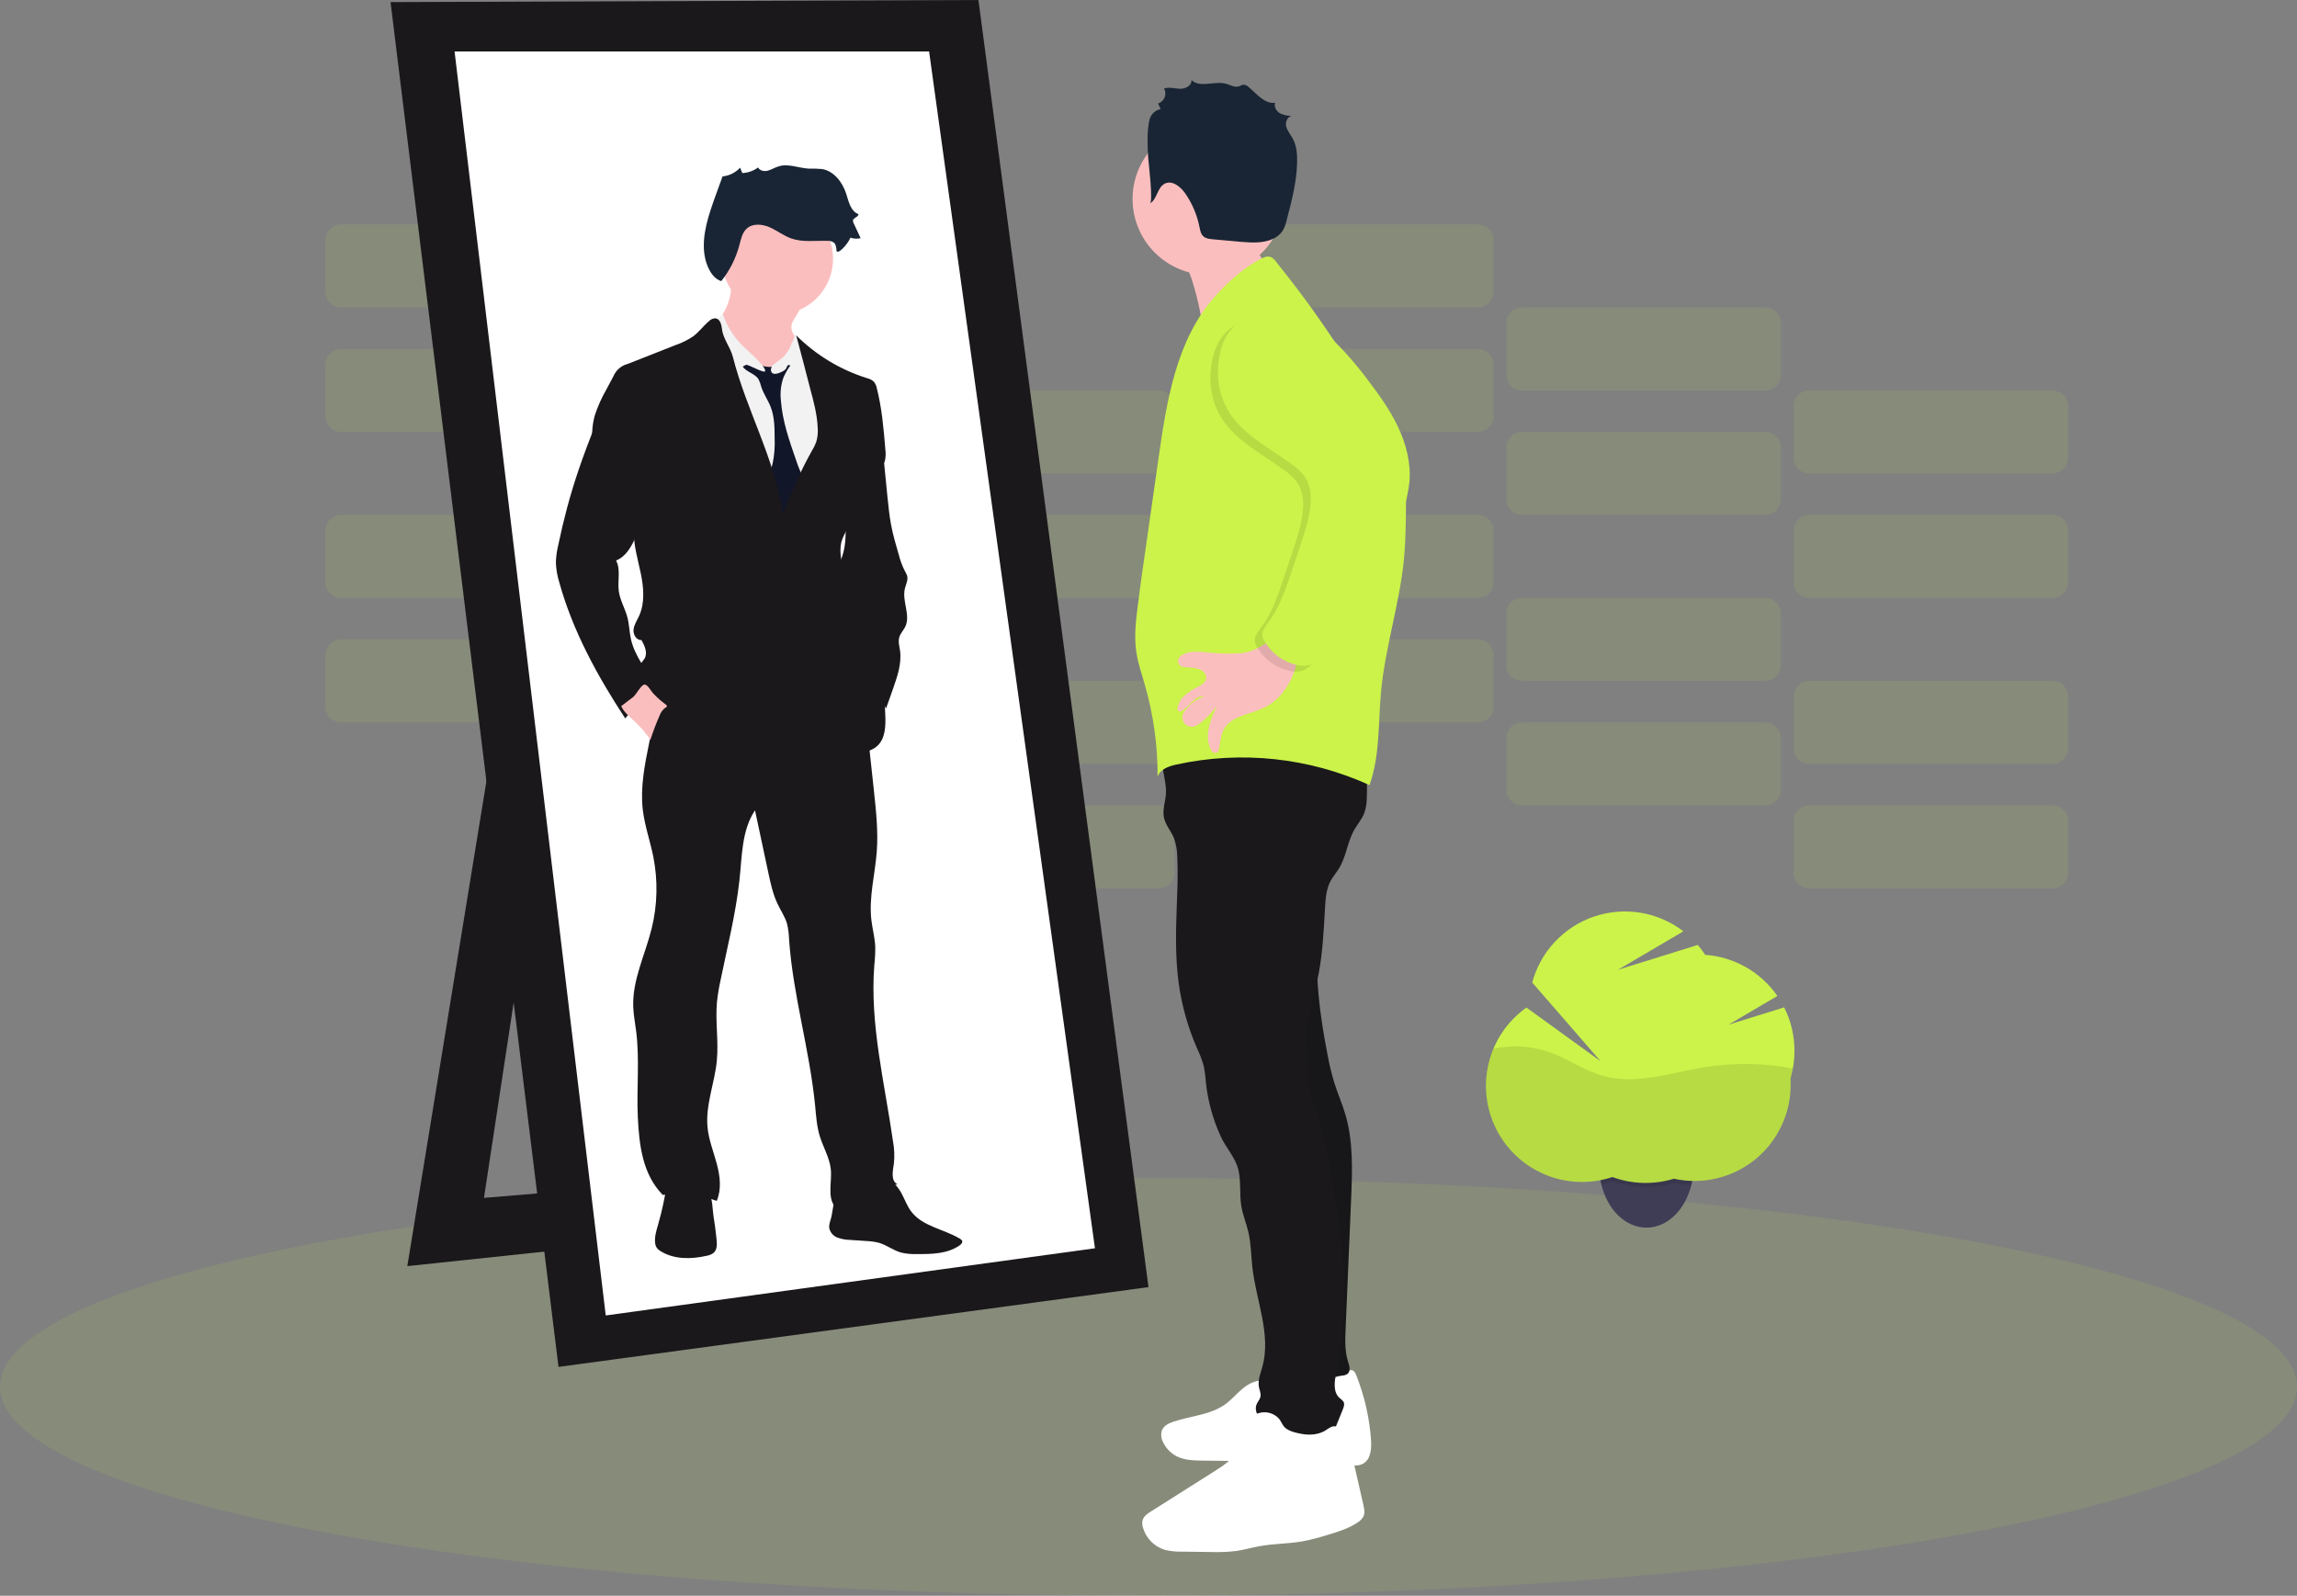 <svg width="1094" height="760" viewBox="0 0 1094 760" fill="none" xmlns="http://www.w3.org/2000/svg">
<rect x="0" y="0" width="1094" height="760" fill="#808080" stroke="none"/>
<g id="person3" clip-path="url(#clip0_1_37)">
<path id="Vector" opacity="0.1" d="M278.3 304.52H162.43C158.327 304.52 155 307.847 155 311.95V336.61C155 340.713 158.327 344.04 162.43 344.04H278.3C282.403 344.04 285.73 340.713 285.73 336.61V311.95C285.73 307.847 282.403 304.52 278.3 304.52Z" fill="#CBF34A"/>
<path id="Vector_2" opacity="0.1" d="M415.11 344.05H299.24C295.137 344.05 291.81 347.377 291.81 351.48V376.14C291.81 380.243 295.137 383.57 299.24 383.57H415.11C419.213 383.57 422.54 380.243 422.54 376.14V351.48C422.54 347.377 419.213 344.05 415.11 344.05Z" fill="#CBF34A"/>
<path id="Vector_3" opacity="0.1" d="M551.93 383.57H436.06C431.957 383.57 428.63 386.897 428.63 391V415.66C428.63 419.763 431.957 423.09 436.06 423.09H551.93C556.033 423.09 559.36 419.763 559.36 415.66V391C559.36 386.897 556.033 383.57 551.93 383.57Z" fill="#CBF34A"/>
<path id="Vector_4" opacity="0.1" d="M278.3 245.24H162.43C158.327 245.24 155 248.567 155 252.67V277.33C155 281.433 158.327 284.76 162.43 284.76H278.3C282.403 284.76 285.73 281.433 285.73 277.33V252.67C285.73 248.567 282.403 245.24 278.3 245.24Z" fill="#CBF34A"/>
<path id="Vector_5" opacity="0.1" d="M415.11 284.76H299.24C295.137 284.76 291.81 288.087 291.81 292.19V316.85C291.81 320.953 295.137 324.28 299.24 324.28H415.11C419.213 324.28 422.54 320.953 422.54 316.85V292.19C422.54 288.087 419.213 284.76 415.11 284.76Z" fill="#CBF34A"/>
<path id="Vector_6" opacity="0.1" d="M551.93 324.29H436.06C431.957 324.29 428.63 327.617 428.63 331.72V356.38C428.63 360.483 431.957 363.81 436.06 363.81H551.93C556.033 363.81 559.36 360.483 559.36 356.38V331.72C559.36 327.617 556.033 324.29 551.93 324.29Z" fill="#CBF34A"/>
<path id="Vector_7" opacity="0.1" d="M703.94 304.52H588.07C583.967 304.52 580.64 307.847 580.64 311.95V336.61C580.64 340.713 583.967 344.04 588.07 344.04H703.94C708.043 344.04 711.37 340.713 711.37 336.61V311.95C711.37 307.847 708.043 304.52 703.94 304.52Z" fill="#CBF34A"/>
<path id="Vector_8" opacity="0.1" d="M840.75 344.05H724.88C720.776 344.05 717.45 347.377 717.45 351.48V376.14C717.45 380.243 720.776 383.57 724.88 383.57H840.75C844.853 383.57 848.18 380.243 848.18 376.14V351.48C848.18 347.377 844.853 344.05 840.75 344.05Z" fill="#CBF34A"/>
<path id="Vector_9" opacity="0.1" d="M977.57 383.57H861.7C857.597 383.57 854.27 386.897 854.27 391V415.66C854.27 419.763 857.597 423.09 861.7 423.09H977.57C981.673 423.09 985 419.763 985 415.66V391C985 386.897 981.673 383.57 977.57 383.57Z" fill="#CBF34A"/>
<path id="Vector_10" opacity="0.1" d="M703.94 245.24H588.07C583.967 245.24 580.64 248.567 580.64 252.67V277.33C580.64 281.433 583.967 284.76 588.07 284.76H703.94C708.043 284.76 711.37 281.433 711.37 277.33V252.67C711.37 248.567 708.043 245.24 703.94 245.24Z" fill="#CBF34A"/>
<path id="Vector_11" opacity="0.1" d="M840.75 284.76H724.88C720.776 284.76 717.45 288.087 717.45 292.19V316.85C717.45 320.953 720.776 324.28 724.88 324.28H840.75C844.853 324.28 848.18 320.953 848.18 316.85V292.19C848.18 288.087 844.853 284.76 840.75 284.76Z" fill="#CBF34A"/>
<path id="Vector_12" opacity="0.1" d="M977.57 324.29H861.7C857.597 324.29 854.27 327.617 854.27 331.72V356.38C854.27 360.483 857.597 363.81 861.7 363.81H977.57C981.673 363.81 985 360.483 985 356.38V331.72C985 327.617 981.673 324.29 977.57 324.29Z" fill="#CBF34A"/>
<path id="Vector_13" opacity="0.1" d="M278.3 166.19H162.43C158.327 166.19 155 169.517 155 173.62V198.28C155 202.383 158.327 205.71 162.43 205.71H278.3C282.403 205.71 285.73 202.383 285.73 198.28V173.62C285.73 169.517 282.403 166.19 278.3 166.19Z" fill="#CBF34A"/>
<path id="Vector_14" opacity="0.1" d="M415.11 205.71H299.24C295.137 205.71 291.81 209.037 291.81 213.14V237.8C291.81 241.903 295.137 245.23 299.24 245.23H415.11C419.213 245.23 422.54 241.903 422.54 237.8V213.14C422.54 209.037 419.213 205.71 415.11 205.71Z" fill="#CBF34A"/>
<path id="Vector_15" opacity="0.1" d="M551.93 245.24H436.06C431.957 245.24 428.63 248.567 428.63 252.67V277.33C428.63 281.433 431.957 284.76 436.06 284.76H551.93C556.033 284.76 559.36 281.433 559.36 277.33V252.67C559.36 248.567 556.033 245.24 551.93 245.24Z" fill="#CBF34A"/>
<path id="Vector_16" opacity="0.1" d="M278.3 106.9H162.43C158.327 106.9 155 110.227 155 114.33V138.99C155 143.093 158.327 146.42 162.43 146.42H278.3C282.403 146.42 285.73 143.093 285.73 138.99V114.33C285.73 110.227 282.403 106.9 278.3 106.9Z" fill="#CBF34A"/>
<path id="Vector_17" opacity="0.1" d="M415.11 146.43H299.24C295.137 146.43 291.81 149.757 291.81 153.86V178.52C291.81 182.623 295.137 185.95 299.24 185.95H415.11C419.213 185.95 422.54 182.623 422.54 178.52V153.86C422.54 149.757 419.213 146.43 415.11 146.43Z" fill="#CBF34A"/>
<path id="Vector_18" opacity="0.1" d="M551.93 185.95H436.06C431.957 185.95 428.63 189.277 428.63 193.38V218.04C428.63 222.143 431.957 225.47 436.06 225.47H551.93C556.033 225.47 559.36 222.143 559.36 218.04V193.38C559.36 189.277 556.033 185.95 551.93 185.95Z" fill="#CBF34A"/>
<path id="Vector_19" opacity="0.1" d="M703.94 166.19H588.07C583.967 166.19 580.64 169.517 580.64 173.62V198.28C580.64 202.383 583.967 205.71 588.07 205.71H703.94C708.043 205.71 711.37 202.383 711.37 198.28V173.62C711.37 169.517 708.043 166.19 703.94 166.19Z" fill="#CBF34A"/>
<path id="Vector_20" opacity="0.1" d="M840.75 205.71H724.88C720.776 205.71 717.45 209.037 717.45 213.14V237.8C717.45 241.903 720.776 245.23 724.88 245.23H840.75C844.853 245.23 848.18 241.903 848.18 237.8V213.14C848.18 209.037 844.853 205.71 840.75 205.71Z" fill="#CBF34A"/>
<path id="Vector_21" opacity="0.1" d="M977.57 245.24H861.7C857.597 245.24 854.27 248.567 854.27 252.67V277.33C854.27 281.433 857.597 284.76 861.7 284.76H977.57C981.673 284.76 985 281.433 985 277.33V252.67C985 248.567 981.673 245.24 977.57 245.24Z" fill="#CBF34A"/>
<path id="Vector_22" opacity="0.1" d="M703.94 106.9H588.07C583.967 106.9 580.64 110.227 580.64 114.33V138.99C580.64 143.093 583.967 146.42 588.07 146.42H703.94C708.043 146.42 711.37 143.093 711.37 138.99V114.33C711.37 110.227 708.043 106.9 703.94 106.9Z" fill="#CBF34A"/>
<path id="Vector_23" opacity="0.1" d="M840.75 146.43H724.88C720.776 146.43 717.45 149.757 717.45 153.86V178.52C717.45 182.623 720.776 185.95 724.88 185.95H840.75C844.853 185.95 848.18 182.623 848.18 178.52V153.86C848.18 149.757 844.853 146.43 840.75 146.43Z" fill="#CBF34A"/>
<path id="Vector_24" opacity="0.1" d="M977.57 185.95H861.7C857.597 185.95 854.27 189.277 854.27 193.38V218.04C854.27 222.143 857.597 225.47 861.7 225.47H977.57C981.673 225.47 985 222.143 985 218.04V193.38C985 189.277 981.673 185.95 977.57 185.95Z" fill="#CBF34A"/>
<path id="Vector_25" opacity="0.1" d="M547 760C849.1 760 1094 715.452 1094 660.5C1094 605.548 849.1 561 547 561C244.9 561 0 605.548 0 660.5C0 715.452 244.9 760 547 760Z" fill="#CBF34A"/>
<path id="Vector_26" d="M240 321L194 603L402 581L393 557L230.5 570.5L268.5 320.5L240 321Z" fill="#1A181B"/>
<path id="Vector_27" d="M186 1L466 0L547 613L266 651L186 1Z" fill="#1A181B"/>
<path id="Vector_28" d="M216.5 24.5H442.5L521.5 594.5L288.5 626.5L216.5 24.5Z" fill="white"/>
<path id="Vector_29" d="M429.64 568.86C431.06 571.58 432.12 574.52 433.97 576.97C439.37 584.19 449.62 585.32 457.31 590.03C457.695 590.225 458.012 590.532 458.22 590.91C458.57 591.74 457.79 592.61 457.04 593.13C451.21 597.22 443.56 597.31 436.43 597.26C434.034 597.345 431.637 597.117 429.3 596.58C425.53 595.58 422.3 592.95 418.58 591.88C416.651 591.398 414.677 591.12 412.69 591.05L404.88 590.52C402.801 590.49 400.742 590.108 398.79 589.39C397.818 589.018 396.955 588.405 396.284 587.61C395.612 586.814 395.153 585.861 394.95 584.84C394.73 583.18 395.44 581.57 395.86 579.95C396.86 576.11 396.55 571.47 399.54 568.85C400.772 567.907 402.185 567.226 403.69 566.85C409.125 565.018 414.673 563.542 420.3 562.43C424.93 561.52 427.59 564.92 429.64 568.86Z" fill="#1A181B"/>
<path id="Vector_30" d="M341.3 590.49C341.5 592.62 341.56 595.06 340.02 596.55C339.061 597.346 337.903 597.865 336.67 598.05C329.28 599.77 321.04 599.89 314.61 595.87C313.941 595.488 313.351 594.982 312.87 594.38C312.334 593.56 312.03 592.609 311.99 591.63C311.76 588.8 312.63 586.01 313.42 583.28C315.289 576.802 316.709 570.203 317.67 563.53C317.75 562.98 336.54 566.53 337.79 568.39C339.36 570.69 339.37 576.21 339.79 578.95C340.423 582.777 340.927 586.623 341.3 590.49Z" fill="#1A181B"/>
<path id="Vector_31" d="M411.24 330.27L416.24 376.76C417.24 386.26 418.29 395.81 417.6 405.34C416.8 416.34 413.72 427.34 415.02 438.24C415.53 442.48 416.69 446.64 416.86 450.91C416.892 453.749 416.748 456.588 416.43 459.41C414.17 487.62 421.32 515.61 425.32 543.62C425.963 547.075 426.105 550.605 425.74 554.1C425.22 557.65 424.18 562.31 427.34 563.99L397.66 574.75C393.87 570 396.38 562.61 395.66 556.58C395 551.15 392.02 546.31 390.43 541.08C388.99 536.38 388.69 531.43 388.22 526.55C385.63 499.98 377.68 474.1 375.82 447.47C375.76 444.898 375.425 442.34 374.82 439.84C373.82 436.53 371.82 433.64 370.36 430.53C368.12 425.86 367.02 420.74 365.94 415.68L359.59 385.93C353.17 395.49 353.43 407.93 352.16 419.39C350.38 435.39 346.4 451.12 343.16 466.92C342.407 470.32 341.843 473.758 341.47 477.22C340.63 486.49 342.3 495.85 341.41 505.11C340.41 515.84 335.9 526.31 336.99 537.04C337.59 542.98 339.87 548.6 341.41 554.36C342.95 560.12 343.71 566.44 341.36 571.93C333.147 568.914 324.324 567.94 315.65 569.09C306.12 559.34 304.43 545.74 303.78 532.09C303.13 518.44 304.7 504.77 303 491.25C302.5 487.25 301.72 483.35 301.59 479.36C301.17 466.57 307.32 454.6 310.38 442.17C313.134 430.98 313.397 419.322 311.15 408.02C309.65 400.55 307.07 393.3 306.15 385.73C304.9 375.12 307.02 364.43 309.15 353.95C310.58 346.88 312 339.81 313.62 332.78C315.36 325.23 317.43 317.52 322.08 311.34C329.52 301.45 342.73 297.06 355.08 298.02C367.43 298.98 378.96 304.6 389.16 311.6C397.199 316.973 404.606 323.236 411.24 330.27Z" fill="#1A181B"/>
<path id="Vector_32" d="M378.06 152.25C377.499 153.151 377.109 154.148 376.91 155.19C376.66 157.24 377.91 159.12 378.91 160.91C380.191 163.21 381.176 165.663 381.84 168.21C382.316 169.787 382.462 171.444 382.27 173.08C382.026 174.308 381.587 175.49 380.97 176.58C379.04 180.3 376.18 183.74 372.29 185.29C369.278 186.399 365.992 186.532 362.9 185.67C359.828 184.8 356.925 183.421 354.31 181.59C352.106 180.193 350.124 178.474 348.43 176.49C346.812 174.32 345.45 171.971 344.37 169.49C342.29 165.14 340.18 160.49 340.56 155.72C340.58 155.287 340.661 154.86 340.8 154.45C341.125 153.709 341.578 153.032 342.14 152.45C346.406 147.394 348.594 140.907 348.26 134.3L362.83 137.61C366.04 138.34 369.25 139.07 372.42 139.98C375.02 140.73 379.02 141.77 380.71 144.09C382.4 146.41 379.21 150.13 378.06 152.25Z" fill="#FBBEBE"/>
<path id="Vector_33" d="M370.26 149.77C384.885 149.77 396.74 137.915 396.74 123.29C396.74 108.666 384.885 96.81 370.26 96.81C355.636 96.81 343.78 108.666 343.78 123.29C343.78 137.915 355.636 149.77 370.26 149.77Z" fill="#FBBEBE"/>
<path id="Vector_34" d="M366 176.71C367.12 174.26 369.54 172.71 371.75 171.17C373.96 169.63 376.2 167.66 376.63 164.99C376.656 164.386 376.806 163.794 377.07 163.25C377.92 161.97 379.94 162.61 381.15 163.55C384.09 165.84 386.09 169.09 388.04 172.26C390.563 176.115 392.722 180.196 394.49 184.45C397.3 191.86 397.64 199.95 397.95 207.86C398.23 215.06 398.5 222.37 396.75 229.35C395.65 233.77 393.75 238.06 393.64 242.61C393.31 259.14 387.57 274.94 387.17 291.47C387.14 296.25 387.38 301.027 387.89 305.78L388.83 316.51C374.29 315.677 359.79 314.4 345.33 312.68C344.91 307.74 343.5 302.95 342.21 298.17C336.928 278.628 333.542 258.622 332.1 238.43C331.33 227.71 330.54 217.03 329.35 206.35C328.28 196.64 326.18 186.87 327.44 177.18C328.099 172.776 329.485 168.511 331.54 164.56C332.19 162.986 333.307 161.649 334.74 160.73C335.456 160.384 336.217 160.138 337 160C339.267 159.541 341.568 159.27 343.88 159.19C344.445 159.142 345.014 159.197 345.56 159.35C346.534 159.836 347.334 160.611 347.85 161.57C352.306 168.268 358.611 173.528 366 176.71Z" fill="#F2F2F2"/>
<path id="Vector_35" d="M353.72 174.59C355.58 177.25 359.52 177.88 361.24 180.59C361.819 181.723 362.259 182.921 362.55 184.16C363.6 187.51 365.72 190.42 367.01 193.69C368.87 198.39 368.92 203.59 368.94 208.64C369.123 212.663 368.814 216.692 368.02 220.64C367.42 223.11 366.44 225.46 365.72 227.9C364.497 232.049 364.043 236.387 364.38 240.7C364.38 241.632 364.629 242.546 365.1 243.35C365.778 244.153 366.664 244.755 367.66 245.09C370.59 246.38 373.66 247.7 376.86 247.4C377.516 247.379 378.152 247.167 378.69 246.79C379.061 246.452 379.366 246.049 379.59 245.6L381.59 242.22C383.4 239.13 385.29 235.67 384.59 232.14C384.082 230.318 383.317 228.577 382.32 226.97C381.042 224.361 379.952 221.664 379.06 218.9C375.87 209.73 372.64 200.43 371.92 190.75C371.497 187.066 371.907 183.334 373.12 179.83C374.059 177.673 375.24 175.63 376.64 173.74C376.323 173.315 375.885 172.997 375.383 172.827C374.881 172.657 374.339 172.644 373.83 172.79C372.824 173.101 371.85 173.506 370.92 174C367.98 175.24 364.72 174.79 361.75 173.94C360.59 173.6 358.75 172.44 357.55 172.52C357.14 172.57 353.79 174.71 353.72 174.59Z" fill="#111629"/>
<path id="Vector_36" d="M377.13 174.48C376.53 174 375.6 173.56 375.07 174.12C374.892 174.363 374.763 174.638 374.69 174.93C374.17 176.33 372.64 177.02 371.25 177.56C369.86 178.1 368.36 178.4 367.52 177.37C367.255 176.969 367.125 176.494 367.148 176.014C367.171 175.534 367.347 175.073 367.65 174.7C368.265 173.959 369.007 173.333 369.84 172.85C374.44 169.603 377.573 164.673 378.56 159.13C379.85 160.155 380.704 161.631 380.95 163.26C381.28 164.85 381.32 166.49 381.65 168.08C382.14 170.36 383.23 172.49 383.48 174.8C383.61 176.03 383.48 177.27 383.48 178.5C383.525 179.703 383.665 180.9 383.9 182.08C381.56 179.6 379.91 176.69 377.13 174.48Z" fill="#F2F2F2"/>
<path id="Vector_37" d="M356.89 167.69C355.89 166.74 354.89 165.84 353.89 164.87C349.502 160.587 346.188 155.327 344.22 149.52C342.94 150.52 341.53 151.84 341.5 153.52C341.614 154.709 342.073 155.838 342.82 156.77C346.602 162.725 349.098 169.404 350.15 176.38C350.69 175.536 351.439 174.845 352.323 174.374C353.207 173.903 354.198 173.667 355.2 173.69C356.78 173.69 363.87 177.89 364.38 176.83C365.13 175.17 358.09 168.82 356.89 167.69Z" fill="#F2F2F2"/>
<path id="Vector_38" d="M379.22 159.73C388.627 169.094 400.142 176.066 412.8 180.06C414.058 180.334 415.225 180.927 416.19 181.78C416.911 182.68 417.395 183.745 417.6 184.88C420.04 194.42 420.86 204.29 421.67 214.1C421.882 215.722 421.848 217.368 421.57 218.98C420.98 221.6 419.12 223.72 417.29 225.69C411.55 231.84 405 238.27 404.03 246.63C403.956 248.242 403.765 249.846 403.46 251.43C402.96 253.29 401.85 254.93 401.17 256.74C397.83 265.65 405.38 276.44 400.78 284.74C403.27 289.524 404.978 294.676 405.84 300C405.994 302.018 406.456 304.001 407.21 305.88C408.58 308.74 411.4 310.56 413.62 312.88C420.39 319.82 421.22 330.44 421.62 340.13C421.87 345.59 421.79 351.86 417.62 355.44C415.21 357.53 411.92 358.21 408.77 358.73C404.58 359.43 400.02 359.93 396.31 357.86C393.65 356.38 391.84 353.79 390.11 351.29C386.83 346.52 383.54 341.76 380.43 336.87C375.51 329.16 370.87 320.35 372.29 311.31C371.89 320.56 369.94 329.88 365.4 337.94C360.86 346 353.55 352.73 344.68 355.39C335.81 358.05 325.44 356.17 318.83 349.69C316.672 347.468 314.819 344.97 313.32 342.26C309.557 335.817 306.812 328.831 305.18 321.55C304.75 319.66 304.43 317.55 305.38 315.86C305.83 315.06 306.52 314.43 306.99 313.64C308.57 310.95 307.05 307.56 305.52 304.82C303.19 305.04 301.52 302.3 301.73 299.96C301.94 297.62 303.34 295.59 304.33 293.46C307.23 287.18 306.59 279.87 305.19 273.1C303.79 266.33 301.7 259.6 301.86 252.69C302.03 245.38 296.77 238.8 292.76 232.69C290.52 229.25 287.91 226.05 285.96 222.44C281.894 214.843 280.954 205.959 283.34 197.68C284.74 193.429 286.577 189.333 288.82 185.46L292.12 179.27C292.734 177.791 293.688 176.477 294.904 175.435C296.12 174.393 297.564 173.651 299.12 173.27L321.95 164.27C324.869 163.273 327.641 161.887 330.19 160.15C332.98 158.05 335.06 155.15 337.72 152.91C338.108 152.503 338.573 152.177 339.088 151.952C339.603 151.727 340.158 151.608 340.72 151.6C342.86 151.79 343.62 154.49 343.84 156.6C344.34 161.32 347.84 165.32 349.03 169.91C355.47 195.26 369.1 218.64 372.84 244.52C377.04 234.43 381.24 224.32 386.62 214.82C387.469 213.456 388.182 212.013 388.75 210.51C389.396 208.343 389.636 206.075 389.46 203.82C389.19 197.31 387.46 190.95 385.75 184.66C383.53 176.1 381.53 168.21 379.22 159.73Z" fill="#1A181B"/>
<path id="Vector_39" d="M422.73 237.19C423.17 241.45 423.6 245.72 424.39 249.93C425.31 254.8 426.71 259.56 428.1 264.32C428.779 266.996 429.751 269.588 431 272.05C431.453 272.765 431.812 273.534 432.07 274.34C432.56 276.34 431.44 278.34 430.96 280.34C429.52 286.34 433.84 293.01 431.12 298.54C430.3 300.22 428.87 301.61 428.33 303.41C427.7 305.48 428.33 307.69 428.66 309.83C429.51 315.83 427.46 321.93 425.44 327.7L422 337.44C418.86 331.6 415.69 325.7 411.35 320.69C409.8 318.89 408.11 317.22 406.68 315.32C404.548 312.334 402.863 309.053 401.68 305.58C398.627 297.328 396.883 288.65 396.51 279.86C396.262 277.361 396.552 274.838 397.36 272.46C398.022 271.085 398.763 269.749 399.58 268.46C402.26 263.63 402.81 257.91 402.76 252.39C402.71 246.87 402.12 241.33 402.76 235.84C403.282 231.256 404.638 226.806 406.76 222.71C408.012 220.057 409.872 217.738 412.19 215.94C413.92 214.645 416.03 213.959 418.19 213.99C421.46 214.18 420.71 216.99 420.99 219.7L422.73 237.19Z" fill="#1A181B"/>
<path id="Vector_40" d="M275.64 223.58C273.6 229.58 271.76 235.633 270.12 241.74C268.52 247.74 267.09 253.773 265.83 259.84C265.183 262.507 264.821 265.236 264.75 267.98C264.878 271.175 265.426 274.339 266.38 277.39C272.82 300.6 284.56 322.01 297.78 342.14C301.558 337.429 306.044 333.333 311.08 330C311.492 329.756 311.836 329.412 312.08 329C312.207 328.611 312.244 328.199 312.188 327.793C312.133 327.388 311.986 327.001 311.76 326.66C308.11 319.18 302.33 312.59 300.51 304.46C299.75 301.08 299.72 297.56 298.86 294.2C297.75 289.85 295.27 285.87 294.7 281.41C294.09 276.55 295.7 271.25 293.42 266.94C298.07 265.13 300.76 260.34 302.73 255.75C304.835 251.054 306.34 246.112 307.21 241.04C308.579 231.316 306.676 221.413 301.8 212.89C299.418 208.638 296.362 204.802 292.75 201.53C291.56 200.46 288.75 197.39 287.02 197.42C284.71 197.47 283.97 201.21 283.31 202.89C280.64 209.75 278 216.62 275.64 223.58Z" fill="#1A181B"/>
<path id="Vector_41" d="M317.06 335.51C317.36 335.73 317.7 336.03 317.62 336.39C317.54 336.75 317.25 336.84 316.99 336.99C315.638 337.949 314.629 339.316 314.11 340.89C312.448 344.635 310.999 348.471 309.77 352.38C307.532 349.027 304.9 345.955 301.93 343.23C299.65 341.13 297.1 339.14 295.88 336.3C295.88 336.22 301.12 332.35 301.6 331.93C303.07 330.62 304.92 326.99 306.44 326.19C308.16 325.29 309.8 328.82 311.11 330.24C312.912 332.191 314.905 333.957 317.06 335.51Z" fill="#FBBEBE"/>
<path id="Vector_42" d="M398.38 119.15C398.31 117.84 398.14 116.39 397.14 115.54C396.262 114.933 395.205 114.64 394.14 114.71C388.31 114.52 382.28 115.5 376.78 113.54C373.16 112.25 370.07 109.77 366.54 108.23C363.01 106.69 358.49 106.28 355.64 108.87C353.48 110.87 352.89 113.94 352.14 116.77C350.489 123.016 347.549 128.848 343.51 133.89C340.8 133.05 338.86 130.63 337.61 128.09C333.36 119.43 335.45 109.09 338.47 99.91C339.47 96.83 340.58 93.78 341.69 90.74L344.13 84.02C347.333 83.706 350.308 82.225 352.49 79.86L353.54 82.41C356.252 82.312 358.869 81.388 361.04 79.76C361.88 81.34 364.04 81.76 365.79 81.25C367.54 80.74 369.05 79.76 370.79 79.25C375.44 77.75 380.4 80.06 385.28 80.32C387.345 80.27 389.411 80.33 391.47 80.5C397.23 81.43 401.3 86.85 403.06 92.41C404.23 96.11 405.2 100.66 408.85 101.97C408.93 103.37 406.45 103.64 406.24 104.97C406.215 105.413 406.319 105.854 406.54 106.24L409.89 113.43C408.289 113.832 406.604 113.748 405.05 113.19C403.54 116.74 398.53 121.86 398.38 119.15Z" fill="#192534"/>
<path id="Vector_43" d="M568.14 134.8C569.838 140.283 571.174 145.872 572.14 151.53C572.86 155.77 573.28 160.48 570.85 164.02C580.11 150.09 589.78 135.74 603.85 126.75C600.985 123.643 598.805 119.969 597.453 115.965C596.101 111.961 595.606 107.718 596 103.51C596.08 102.67 584.45 107.06 583.56 107.56C579.48 109.83 575.74 112.65 571.76 115.08C569.7 116.33 561.12 119.29 561.04 121.08C561.04 122.23 564.45 125.75 565.09 126.96C566.346 129.474 567.367 132.098 568.14 134.8Z" fill="#FBBEBE"/>
<path id="Vector_44" d="M611.17 660.18C608.884 658.57 606.204 657.608 603.415 657.397C600.627 657.185 597.833 657.732 595.33 658.98C590.8 661.32 587.75 665.75 583.63 668.75C576.55 673.89 567.2 674.3 558.91 677.08C556.71 677.82 554.37 678.92 553.44 681.08C553.128 681.988 553.004 682.95 553.074 683.907C553.145 684.864 553.409 685.798 553.85 686.65C555.236 689.739 557.664 692.242 560.71 693.72C564.43 695.5 568.71 695.58 572.83 695.63L608.63 696.05C619.63 696.18 630.7 696.31 641.63 697.68C644.18 698 646.94 698.35 649.19 697.1C652.85 695.1 653.27 690.04 652.99 685.87C652.253 675.305 649.892 664.916 645.99 655.07C645.56 653.98 644.99 652.74 643.78 652.54C642.921 652.501 642.077 652.771 641.4 653.3C631.3 659.3 618.51 662.69 607.77 657.89" fill="white"/>
<path id="Vector_45" d="M629.09 431.78C625.09 455.01 627.7 478.88 632.2 502.01C633.029 506.615 634.12 511.17 635.47 515.65C637.08 520.75 639.25 525.65 640.76 530.78C644.6 543.78 644.06 557.68 643.49 571.25L640.87 633C640.65 638.18 640.45 643.48 642.01 648.42C642.64 650.42 643.41 652.92 641.82 654.27C641.198 654.717 640.471 654.996 639.71 655.08C632.555 656.398 625.164 655.29 618.71 651.93L618 589.55C617.78 570.32 617.55 551.01 614.59 532.02C612.24 516.92 608.16 502.02 607.89 486.74C607.61 470.74 611.53 454.95 615.53 439.44C616.39 436.12 619.53 433.69 622.11 431.44C623.01 430.552 624.106 429.888 625.31 429.5C626.51 429.17 628.35 430.77 629.09 431.78Z" fill="#1A181B"/>
<path id="Vector_46" opacity="0.1" d="M629.09 431.78C625.09 455.01 627.7 478.88 632.2 502.01C633.029 506.615 634.12 511.17 635.47 515.65C637.08 520.75 639.25 525.65 640.76 530.78C644.6 543.78 644.06 557.68 643.49 571.25L640.87 633C640.65 638.18 640.45 643.48 642.01 648.42C642.64 650.42 643.41 652.92 641.82 654.27C641.198 654.717 640.471 654.996 639.71 655.08C632.555 656.398 625.164 655.29 618.71 651.93L618 589.55C617.78 570.32 617.55 551.01 614.59 532.02C612.24 516.92 608.16 502.02 607.89 486.74C607.61 470.74 611.53 454.95 615.53 439.44C616.39 436.12 619.53 433.69 622.11 431.44C623.01 430.552 624.106 429.888 625.31 429.5C626.51 429.17 628.35 430.77 629.09 431.78Z" fill="black"/>
<path id="Vector_47" d="M554 359.18C552.52 365.27 555.66 371.58 555.31 377.84C555.11 381.63 553.62 385.41 554.31 389.13C555 392.85 557.66 395.65 559.08 399.06C560.116 401.908 560.663 404.91 560.7 407.94C561.11 415.42 560.78 422.94 560.5 430.39C560.03 442.89 559.68 455.46 561.33 467.85C562.767 478.584 565.685 489.067 570 499C571.308 501.702 572.388 504.508 573.23 507.39C573.783 510.075 574.15 512.795 574.33 515.53C575.281 524.426 577.668 533.109 581.4 541.24C583.95 546.81 588.4 551.24 589.81 557.15C591.15 562.81 590.25 568.78 591.22 574.51C591.93 578.76 593.66 582.78 594.62 586.98C595.87 592.41 595.84 598.04 596.47 603.58C598.27 619.58 605.54 635.58 601.2 651.1C600.33 654.22 598.98 657.39 599.59 660.57C599.89 662.13 600.65 663.67 600.31 665.22C600.03 666.54 599.01 667.56 598.49 668.81C597.49 671.15 598.55 673.93 600.33 675.74C602.229 677.427 604.436 678.731 606.83 679.58C614.2 682.73 621.83 685.93 629.83 685.86C630.801 685.912 631.771 685.734 632.66 685.34C634.1 684.59 634.81 682.96 635.42 681.46L639.52 671.32C640.02 670.09 640.52 668.65 639.83 667.51C639.35 666.885 638.768 666.344 638.11 665.91C634.8 663.12 635.55 657.91 636.43 653.72C638.678 642.958 639.923 632.012 640.15 621.02C640.59 599.1 636.98 577.31 633.38 555.68C632.13 548.17 630.87 540.61 628.38 533.41C625.89 526.21 622.22 519.28 622.82 511.8C623.46 503.72 621.36 495.25 622.82 487.28C624.28 479.31 626.59 471.51 628.08 463.55C630.01 453.22 630.49 442.69 631.08 432.21C631.33 427.93 631.65 423.51 633.65 419.71C634.82 417.49 636.52 415.59 637.83 413.44C641.21 407.85 641.75 400.92 644.98 395.24C646.51 392.55 648.62 390.18 649.74 387.3C650.526 385.028 650.938 382.644 650.96 380.24C651.277 374.205 650.942 368.153 649.96 362.19C632.937 353.528 614.058 349.148 594.96 349.43C587.65 349.55 580.26 350.29 573.4 352.82C566.86 355.25 560.9 358.66 554 359.18Z" fill="#1A181B"/>
<path id="Vector_48" d="M595 676C592.06 679.66 592.26 684.89 590.38 689.2C588.1 694.43 583.02 697.78 578.2 700.83L548.2 719.83C546.56 720.83 544.8 722.06 544.2 723.92C543.915 725.107 543.967 726.351 544.35 727.51C545.066 730.019 546.401 732.308 548.232 734.168C550.063 736.027 552.332 737.396 554.83 738.15C557.485 738.783 560.212 739.062 562.94 738.98L576.43 739.16C580.54 739.321 584.655 739.16 588.74 738.68C592.48 738.14 596.12 737.07 599.84 736.39C606.61 735.16 613.57 735.27 620.35 734.08C624.502 733.264 628.602 732.205 632.63 730.91C637.53 729.44 642.52 727.91 646.72 725C647.876 724.296 648.814 723.285 649.43 722.08C650.14 720.43 649.75 718.54 649.35 716.79L642.91 688.49C642.547 686.133 641.688 683.881 640.39 681.88C638.96 679.98 636.39 678.72 634.16 679.53C633.24 679.949 632.371 680.473 631.57 681.09C628.27 683.26 624.04 683.62 620.14 682.94C617.62 682.49 614.29 681.8 612.26 680.13C610.72 678.86 610.26 676.89 608.95 675.45C608.032 674.507 606.925 673.767 605.702 673.279C604.48 672.791 603.168 672.566 601.852 672.618C600.537 672.67 599.247 672.998 598.067 673.58C596.886 674.163 595.841 674.987 595 676Z" fill="white"/>
<path id="Vector_49" d="M575.55 130.9C595.504 130.9 611.68 114.724 611.68 94.77C611.68 74.816 595.504 58.64 575.55 58.64C555.596 58.64 539.42 74.816 539.42 94.77C539.42 114.724 555.596 130.9 575.55 130.9Z" fill="#FBBEBE"/>
<path id="Vector_50" d="M547.68 96.89C551.14 94.95 551.14 89.36 554.68 87.5C558.22 85.64 562.24 88.87 564.51 92.13C567.819 96.904 570.116 102.305 571.26 108C571.58 109.62 571.88 111.39 573.1 112.52C574.32 113.65 575.92 113.79 577.48 113.95C582.047 114.403 586.62 114.817 591.2 115.19C596.3 115.6 601.68 115.93 606.31 113.74C608.137 112.923 609.707 111.623 610.85 109.98C611.766 108.402 612.421 106.687 612.79 104.9C615.18 95.81 617.59 86.61 617.79 77.21C617.87 73.33 617.53 69.31 615.66 65.91C614.57 63.91 612.97 62.17 612.52 59.97C612.07 57.77 613.52 54.97 615.8 55.21C613.739 55.295 611.686 54.905 609.8 54.07C607.99 53.07 606.65 50.92 607.29 48.96C602.21 49.61 598.51 44.59 594.55 41.34C593.906 40.702 593.037 40.342 592.13 40.34C591.434 40.514 590.762 40.772 590.13 41.11C588.13 41.81 586.04 40.48 583.99 39.9C578.49 38.36 571.5 42.08 567.42 38.08C567.81 40.63 564.68 42.34 562.1 42.29C559.52 42.24 556.86 41.29 554.42 42.15C554.773 42.796 554.98 43.513 555.024 44.248C555.068 44.983 554.95 45.719 554.676 46.404C554.403 47.088 553.982 47.703 553.443 48.205C552.904 48.708 552.261 49.085 551.56 49.31L552.77 51.95C551.523 52.199 550.371 52.792 549.443 53.661C548.516 54.531 547.849 55.642 547.52 56.87C546.19 62.12 546.52 69.58 546.84 74.98C547 77.35 549.31 96 547.68 96.89Z" fill="#192534"/>
<path id="Vector_51" d="M578.51 141.34C560.36 161.75 555.74 190.48 551.87 217.53L546.17 257.47C544.69 267.83 543.17 278.19 541.88 288.58C540.98 295.69 540.14 302.91 541.12 310.01C541.89 315.61 543.76 321.01 545.32 326.4C549.379 340.537 551.4 355.182 551.32 369.89C552.53 366.33 556.72 364.89 560.4 364.09C591.278 357.39 623.493 360.831 652.26 373.9C657.31 359.75 656.36 344.27 657.77 329.31C659.77 307.98 666.66 287.31 668.7 266.02C669.45 258.09 669.54 250.12 669.62 242.15C669.68 236.3 669.74 230.39 668.52 224.66C667.16 218.32 664.29 212.41 661.32 206.66C653.11 190.676 643.988 175.177 634 160.24C628.973 152.72 623.73 145.35 618.27 138.13C615.503 134.47 612.68 130.85 609.8 127.27C607.01 123.8 605.8 120.79 601.37 122.87C593 126.79 584.6 134.49 578.51 141.34Z" fill="#CBF34A"/>
<path id="Vector_52" d="M588.91 311.22C584.482 311.38 580.049 311.24 575.64 310.8C572.37 310.48 569.03 310 565.84 310.8C564.453 311.149 563.155 311.786 562.03 312.67C561.613 313.041 561.314 313.526 561.168 314.064C561.022 314.603 561.037 315.173 561.21 315.703C561.383 316.234 561.707 316.702 562.142 317.052C562.577 317.401 563.104 317.616 563.66 317.67L567.08 317.97C569.25 318.16 571.51 318.38 573.2 319.97C573.894 320.595 574.335 321.452 574.44 322.38C574.65 324.71 572.63 325.98 570.82 326.95C568.247 328.158 565.867 329.742 563.76 331.65C562.11 333.244 561.072 335.368 560.83 337.65C560.822 337.853 560.868 338.055 560.963 338.235C561.058 338.415 561.199 338.567 561.371 338.676C561.543 338.784 561.741 338.845 561.945 338.853C562.148 338.861 562.35 338.815 562.53 338.72C566.53 336.72 569.14 330.79 573.53 331.78C569.537 333.044 566.117 335.675 563.87 339.21C563.316 340.054 563.063 341.061 563.152 342.066C563.242 343.072 563.669 344.018 564.363 344.751C565.058 345.484 565.98 345.961 566.979 346.104C567.979 346.247 568.997 346.048 569.87 345.54C570.52 345.159 571.148 344.742 571.75 344.29C574.724 341.882 577.388 339.114 579.68 336.05C576.48 342.8 573.24 350.7 576.92 357.41C577.103 357.779 577.39 358.087 577.745 358.297C578.1 358.506 578.508 358.608 578.92 358.59C580.08 358.47 580.42 357.38 580.61 356.42C581.21 353.33 581.36 350.07 582.88 347.32C586.4 340.94 595.08 340.32 601.69 337.21C609.62 333.53 615.05 325.61 617.24 317.15C618.006 314.683 618.14 312.063 617.63 309.53C616.16 303.84 609.14 302.53 604.63 305.28C599.1 308.79 595.89 311 588.91 311.22Z" fill="#FBBEBE"/>
<path id="Vector_53" opacity="0.1" d="M581.89 199.29C588.89 210.1 601.04 216.19 611.46 223.78C614.002 225.436 616.219 227.544 618 230C620.63 234.06 621 239.22 620.46 244C619.78 250.31 617.75 256.38 615.74 262.4L611.37 275.45C608.6 283.73 605.74 292.18 600.47 299.14C599.12 300.91 597.55 302.8 597.61 305.02C597.726 306.303 598.167 307.534 598.89 308.6C600.577 311.352 602.799 313.737 605.426 315.613C608.053 317.489 611.03 318.817 614.18 319.52C616.067 320 618.043 320 619.93 319.52C622.63 318.72 624.66 316.52 626.54 314.44C635.54 304.51 644.54 294.44 651.04 282.79C657.39 271.42 661.19 258.79 664.69 246.28C666.131 241.675 667.136 236.944 667.69 232.15C668.43 223.15 666.07 214.15 662.21 206.02C658.35 197.89 653.04 190.53 647.57 183.38C642.407 176.357 636.671 169.774 630.42 163.7C619.54 153.53 606.23 147.55 591.67 153.32C581.39 157.4 577.54 165.91 576.62 176.81C575.841 184.68 577.695 192.586 581.89 199.29Z" fill="black"/>
<path id="Vector_54" d="M585.53 196.55C592.53 207.36 604.69 213.45 615.1 221.04C617.634 222.712 619.84 224.833 621.61 227.3C624.24 231.36 624.61 236.51 624.07 241.3C623.38 247.61 621.36 253.68 619.34 259.7L614.97 272.7C612.2 280.98 609.34 289.42 604.07 296.39C602.73 298.16 601.16 300.04 601.22 302.27C601.33 303.551 601.771 304.781 602.5 305.84C604.184 308.593 606.405 310.98 609.03 312.857C611.655 314.735 614.63 316.066 617.78 316.77C619.67 317.25 621.65 317.25 623.54 316.77C626.24 315.98 628.26 313.77 630.15 311.7C639.15 301.76 648.15 291.7 654.65 280.05C661 268.68 664.8 256.05 668.3 243.53C669.745 238.929 670.75 234.201 671.3 229.41C672.04 220.41 669.68 211.41 665.83 203.27C661.98 195.13 656.66 187.78 651.19 180.63C646.01 173.644 640.26 167.098 634 161.06C623.13 150.9 609.82 144.91 595.26 150.69C584.97 154.77 581.13 163.27 580.2 174.18C579.466 182.02 581.34 189.883 585.53 196.55Z" fill="#CBF34A"/>
<path id="Vector_55" d="M806.65 555.24C806.658 557.848 806.389 560.449 805.85 563C805.75 563.48 805.64 564 805.53 564.41C802.69 575.8 794.68 584.13 785.12 584.66C784.8 584.66 784.48 584.66 784.12 584.66C774.01 584.66 765.46 575.94 762.64 563.93C762.56 563.61 762.49 563.29 762.42 562.93C761.881 560.379 761.612 557.778 761.62 555.17C761.62 538.9 771.69 525.72 784.12 525.72C796.55 525.72 806.65 539 806.65 555.24Z" fill="#3F3D56"/>
<path id="Vector_56" opacity="0.1" d="M806.65 555.24C806.658 557.848 806.389 560.449 805.85 563C805.75 563.48 805.64 564 805.53 564.41C805.19 564.41 804.86 564.41 804.53 564.41C802.054 564.277 799.592 563.942 797.17 563.41C795.024 564.073 792.831 564.575 790.61 564.91C788.907 565.166 787.191 565.327 785.47 565.39H783.73C781.67 565.39 779.612 565.253 777.57 564.98C774.268 564.539 771.025 563.734 767.9 562.58C766.189 563.15 764.446 563.617 762.68 563.98C762.6 563.66 762.53 563.34 762.46 562.98C761.921 560.429 761.652 557.828 761.66 555.22C761.66 538.95 771.73 525.77 784.16 525.77C796.59 525.77 806.65 539 806.65 555.24Z" fill="black"/>
<path id="bushes" d="M854.65 500.38C854.659 493.22 852.981 486.159 849.75 479.77L823.29 488L846.52 474.34C842.623 468.713 837.513 464.032 831.566 460.644C825.619 457.255 818.987 455.244 812.16 454.76C811.073 453.111 809.881 451.534 808.59 450.04L770.59 461.87L801.76 443.54C795.797 438.964 788.799 435.928 781.383 434.701C773.968 433.474 766.365 434.094 759.246 436.505C752.127 438.917 745.712 443.046 740.569 448.527C735.426 454.008 731.714 460.672 729.76 467.93L762.31 505.4L727 479.86C718.055 486.204 711.688 495.55 709.057 506.196C706.426 516.842 707.708 528.078 712.668 537.858C717.629 547.638 725.937 555.311 736.081 559.478C746.224 563.645 757.527 564.029 767.93 560.56C777.34 564.019 787.623 564.304 797.21 561.37C803.893 562.841 810.821 562.795 817.485 561.235C824.148 559.675 830.377 556.641 835.713 552.357C841.049 548.072 845.356 542.646 848.319 536.477C851.281 530.308 852.822 523.553 852.83 516.71C852.83 515.71 852.83 514.71 852.73 513.71C854.026 509.386 854.673 504.894 854.65 500.38Z" fill="#CBF34A"/>
<path id="Vector_57" opacity="0.1" d="M853.86 508.86C839.886 506.211 825.557 506.029 811.52 508.32C795.63 510.95 779.39 516.73 763.85 512.51C754.73 510.03 746.85 504.29 737.94 501.1C729.343 498.101 720.083 497.547 711.19 499.5C707.801 507.607 706.818 516.518 708.358 525.169C709.898 533.819 713.897 541.844 719.875 548.283C725.853 554.722 733.559 559.304 742.072 561.481C750.585 563.658 759.544 563.339 767.88 560.56C777.29 564.019 787.573 564.304 797.16 561.37C803.843 562.841 810.771 562.795 817.435 561.235C824.098 559.675 830.327 556.641 835.663 552.357C840.999 548.072 845.306 542.646 848.269 536.477C851.231 530.308 852.773 523.553 852.78 516.71C852.78 515.71 852.78 514.71 852.68 513.71C853.162 512.116 853.556 510.497 853.86 508.86Z" fill="black"/>
</g>
<defs>
<clipPath id="clip0_1_37">
<rect width="1094" height="760" fill="white"/>
</clipPath>
</defs>
</svg>
